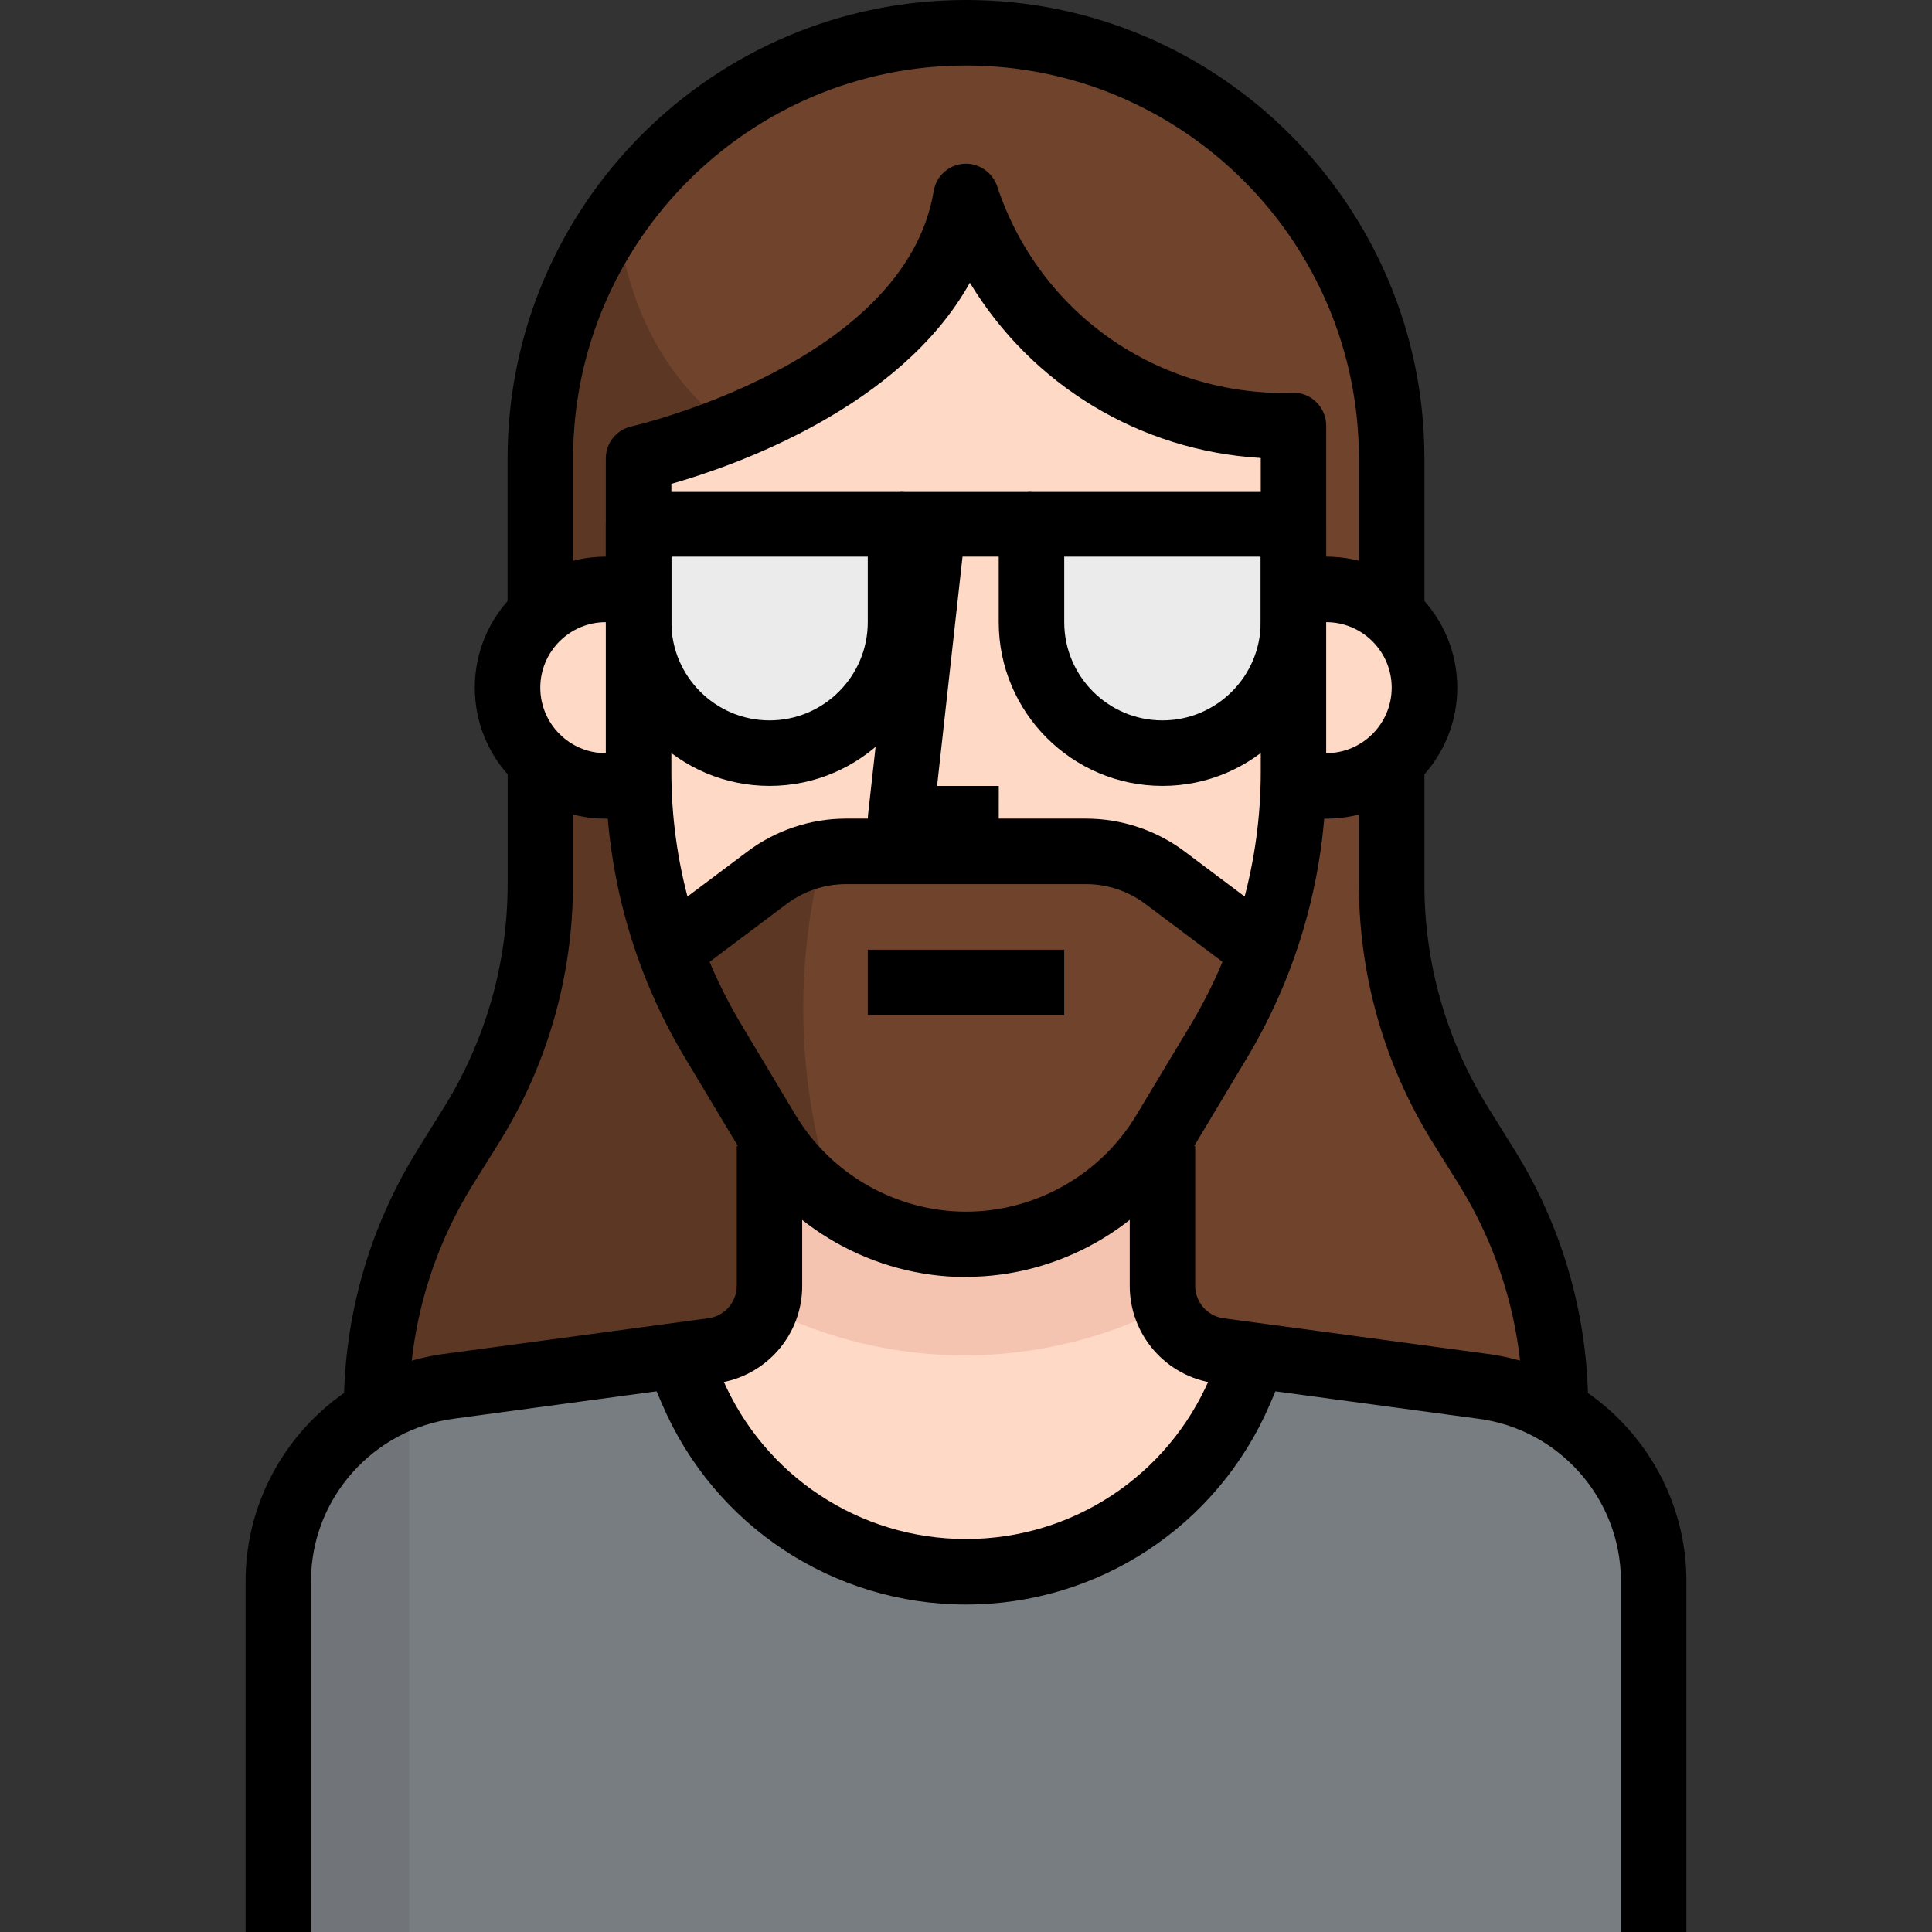 <?xml version="1.0" encoding="UTF-8"?>
<svg xmlns="http://www.w3.org/2000/svg" width="32" height="32" viewBox="0 0 32 32">
  <rect x="0" y="0" width="32" height="32" fill="#333333" stroke="none"/>
  <path fill="#70432c" d="M25.762 23.322c.002-1.418-.396-2.807-1.15-4.008l-.41-.662c-.754-1.2-1.153-2.59-1.15-4.008v-7.05c0-3.895-3.158-7.05-7.052-7.05-3.894 0-7.05 3.155-7.05 7.05v7.05c0 1.418-.398 2.807-1.15 4.008l-.413.662c-.753 1.2-1.15 2.59-1.15 4.008 0 0 2.17 3.796 9.763 3.796s9.762-3.796 9.762-3.796z"></path>
  <path fill="#5c3724" d="M10.208 3.574c-.82 1.18-1.26 2.583-1.26 4.02v7.05c.003 1.418-.396 2.807-1.15 4.008l-.41.662c-.754 1.2-1.152 2.59-1.15 4.008 0 0 2.17 3.796 9.762 3.796V8.136c-4.203 0-5.51-2.322-5.792-4.562z"></path>
  <path fill="#787d82" d="M24.564 22.948l-3.77-.505-.26.602c-1.076 2.504-3.98 3.662-6.483 2.585-1.16-.5-2.085-1.424-2.584-2.585l-.26-.602-3.77.505c-1.616.214-2.823 1.592-2.826 3.22V32h22.78v-5.83c-.003-1.63-1.21-3.008-2.826-3.222z"></path>
  <path fill="#fedac6" d="M16 26.034c1.973 0 3.757-1.175 4.534-2.99l.26-.6-.596-.082c-.544-.07-.95-.537-.944-1.085v-2.294h-6.508v2.327c.005.548-.4 1.013-.944 1.084l-.597.082.26.602c.788 1.8 2.57 2.962 4.535 2.956z"></path>
  <path fill="#f5c4b0" d="M19.32 21.646c-.044-.114-.066-.236-.066-.358v-2.305h-6.508v2.327c0 .122-.022.243-.065.358 2.09 1.05 4.556 1.042 6.64-.022z"></path>
  <g fill="#fedac6">
    <path d="M21.966 9.763h-.542v3.254h.542c.9 0 1.627-.728 1.627-1.627 0-.9-.728-1.627-1.627-1.627z"></path>
    <path d="M8.407 11.39c0 .9.728 1.627 1.627 1.627h.542V9.763h-.542c-.9 0-1.627.728-1.627 1.627z"></path>
  </g>
  <path d="M16.542 14.102h-1.627c-.154 0-.3-.066-.404-.18-.102-.116-.15-.27-.134-.422l.543-4.882 1.076.12-.475 4.28h1.022z"></path>
  <path fill="#fedac6" d="M21.424 7.05v5.734c0 1.572-.428 3.115-1.237 4.463l-.9 1.503c-.693 1.154-1.94 1.86-3.287 1.86-1.346 0-2.594-.706-3.287-1.86l-.9-1.503c-.81-1.348-1.237-2.89-1.237-4.463v-5.19S15.458 6.508 16 3.253c.772 2.324 2.976 3.867 5.424 3.797z"></path>
  <g fill="#ebebeb">
    <path d="M10.576 8.678h4.34v1.627c0 1.198-.972 2.17-2.17 2.17s-2.17-.972-2.17-2.17z"></path>
    <path d="M17.085 8.678h4.34v1.627c0 1.198-.973 2.17-2.17 2.17-1.2 0-2.17-.972-2.17-2.17z"></path>
  </g>
  <path fill="#70432c" d="M19.292 14.536c-.375-.282-.832-.434-1.302-.434h-3.98c-.47 0-.927.152-1.302.434l-1.59 1.193c.19.52.43 1.024.717 1.5l.9 1.504c1.09 1.815 3.447 2.402 5.262 1.31.538-.322.988-.773 1.31-1.31l.902-1.503c.27-.477.495-.98.67-1.5z"></path>
  <path fill="#717478" d="M6.78 23.11c-1.297.46-2.166 1.683-2.17 3.06V32h2.17z"></path>
  <path fill="#5c3724" d="M13.635 14.14c-.337.055-.654.19-.927.396l-1.59 1.193c.19.52.43 1.024.717 1.5l.9 1.504c.277.455.646.846 1.085 1.15-.618-1.857-.682-3.853-.185-5.744z"></path>
  <path d="M5.153 32H4.068v-5.83c.01-1.905 1.442-3.515 3.328-3.75l4.333-.585c.273-.035.476-.268.474-.542v-2.31h1.084v2.305c.007.817-.6 1.517-1.416 1.622l-4.337.586c-1.353.17-2.375 1.32-2.383 2.677V32z"></path>
  <path d="M27.932 32h-1.085v-5.83c-.008-1.356-1.03-2.505-2.377-2.673l-4.345-.587c-.812-.106-1.42-.805-1.413-1.627v-2.3h1.084v2.305c-.002.28.2.51.472.547l4.34.586c1.882.235 3.313 1.845 3.324 3.746V32z"></path>
  <path d="M21.966 13.56h-.542v-1.085h.542c.598 0 1.085-.487 1.085-1.085s-.486-1.085-1.084-1.085h-.542V9.22h.542c1.196 0 2.17.973 2.17 2.17 0 1.196-.974 2.17-2.17 2.17z"></path>
  <path d="M10.576 13.56h-.542c-1.196 0-2.17-.974-2.17-2.17 0-1.197.974-2.17 2.17-2.17h.542v1.085h-.542c-.598 0-1.085.487-1.085 1.085s.486 1.085 1.084 1.085h.542z"></path>
  <path d="M16.003 26.576h-.006c-2.192 0-4.166-1.302-5.03-3.317l-.347-.81.997-.426.347.808c.693 1.615 2.275 2.66 4.033 2.66h.005c1.758 0 3.34-1.045 4.034-2.66l.347-.808.997.427-.347.81c-.864 2.014-2.84 3.316-5.03 3.316z"></path>
  <path d="M16.542 14.102h-1.627c-.154 0-.3-.066-.404-.18-.102-.116-.15-.27-.134-.422l.543-4.882 1.076.12-.475 4.28h1.022z"></path>
  <path d="M16 21.152c-1.528 0-2.965-.813-3.75-2.123l-.902-1.504c-.86-1.432-1.313-3.072-1.314-4.742v-5.19c0-.254.177-.475.424-.53.045-.01 4.532-1.047 5.007-3.898.04-.246.244-.433.493-.452.24-.02.477.133.557.37.702 2.113 2.663 3.48 4.893 3.425.146-.012.288.05.394.152.105.102.164.243.164.39v5.732c0 1.67-.455 3.31-1.314 4.743l-.9 1.502c-.786 1.31-2.224 2.122-3.752 2.122zm-4.88-13.14v4.77c0 1.475.4 2.922 1.158 4.186l.9 1.503c.592.986 1.673 1.598 2.822 1.598 1.15 0 2.23-.612 2.82-1.597l.902-1.5c.758-1.265 1.16-2.713 1.16-4.186v-5.2c-2.012-.12-3.795-1.214-4.818-2.903-1.155 2.07-3.885 3.03-4.945 3.332z"></path>
  <path d="M12.746 13.017c-1.495 0-2.712-1.217-2.712-2.712V8.678c0-.3.243-.542.542-.542h4.34c.3 0 .542.243.542.542v1.627c0 1.496-1.217 2.712-2.712 2.712zM11.12 9.22v1.085c0 .897.73 1.627 1.626 1.627.897 0 1.627-.73 1.627-1.627V9.22z"></path>
  <path d="M19.254 13.017c-1.495 0-2.712-1.217-2.712-2.712V8.678c0-.3.243-.542.543-.542h4.34c.3 0 .54.243.54.542v1.627c0 1.496-1.216 2.712-2.71 2.712zM17.627 9.22v1.085c0 .897.73 1.627 1.627 1.627s1.627-.73 1.627-1.627V9.22z"></path>
  <path d="M14.915 8.136h2.17V9.22h-2.17z"></path>
  <path d="M23.593 10.305h-1.085V7.593c0-3.588-2.92-6.508-6.508-6.508-3.59 0-6.508 2.92-6.508 6.508v2.712H8.407V7.593C8.407 3.406 11.813 0 16 0c4.187 0 7.593 3.406 7.593 7.593z"></path>
  <path d="M5.695 23.322c0-1.52.425-3.006 1.233-4.296l.41-.66c.702-1.12 1.07-2.405 1.07-3.72v-2.17H9.49v2.168c0 1.52-.425 3.006-1.233 4.296l-.412.66c-.7 1.118-1.07 2.404-1.068 3.72z"></path>
  <path d="M26.305 23.322H25.22c.002-1.317-.368-2.603-1.067-3.72l-.413-.663c-.807-1.29-1.233-2.776-1.232-4.296v-2.17h1.085v2.17c-.002 1.318.368 2.603 1.067 3.72l.413.664c.807 1.288 1.233 2.773 1.232 4.294z"></path>
  <path d="M11.445 16.163l-.652-.868 1.59-1.193c.466-.35 1.044-.543 1.627-.543h3.98c.584 0 1.162.192 1.628.542l1.59 1.193-.652.868-1.59-1.193c-.28-.21-.625-.325-.975-.325h-3.98c-.35 0-.697.115-.977.325z"></path>
  <path d="M14.373 15.73h3.254v1.084h-3.254z"></path>
</svg>
